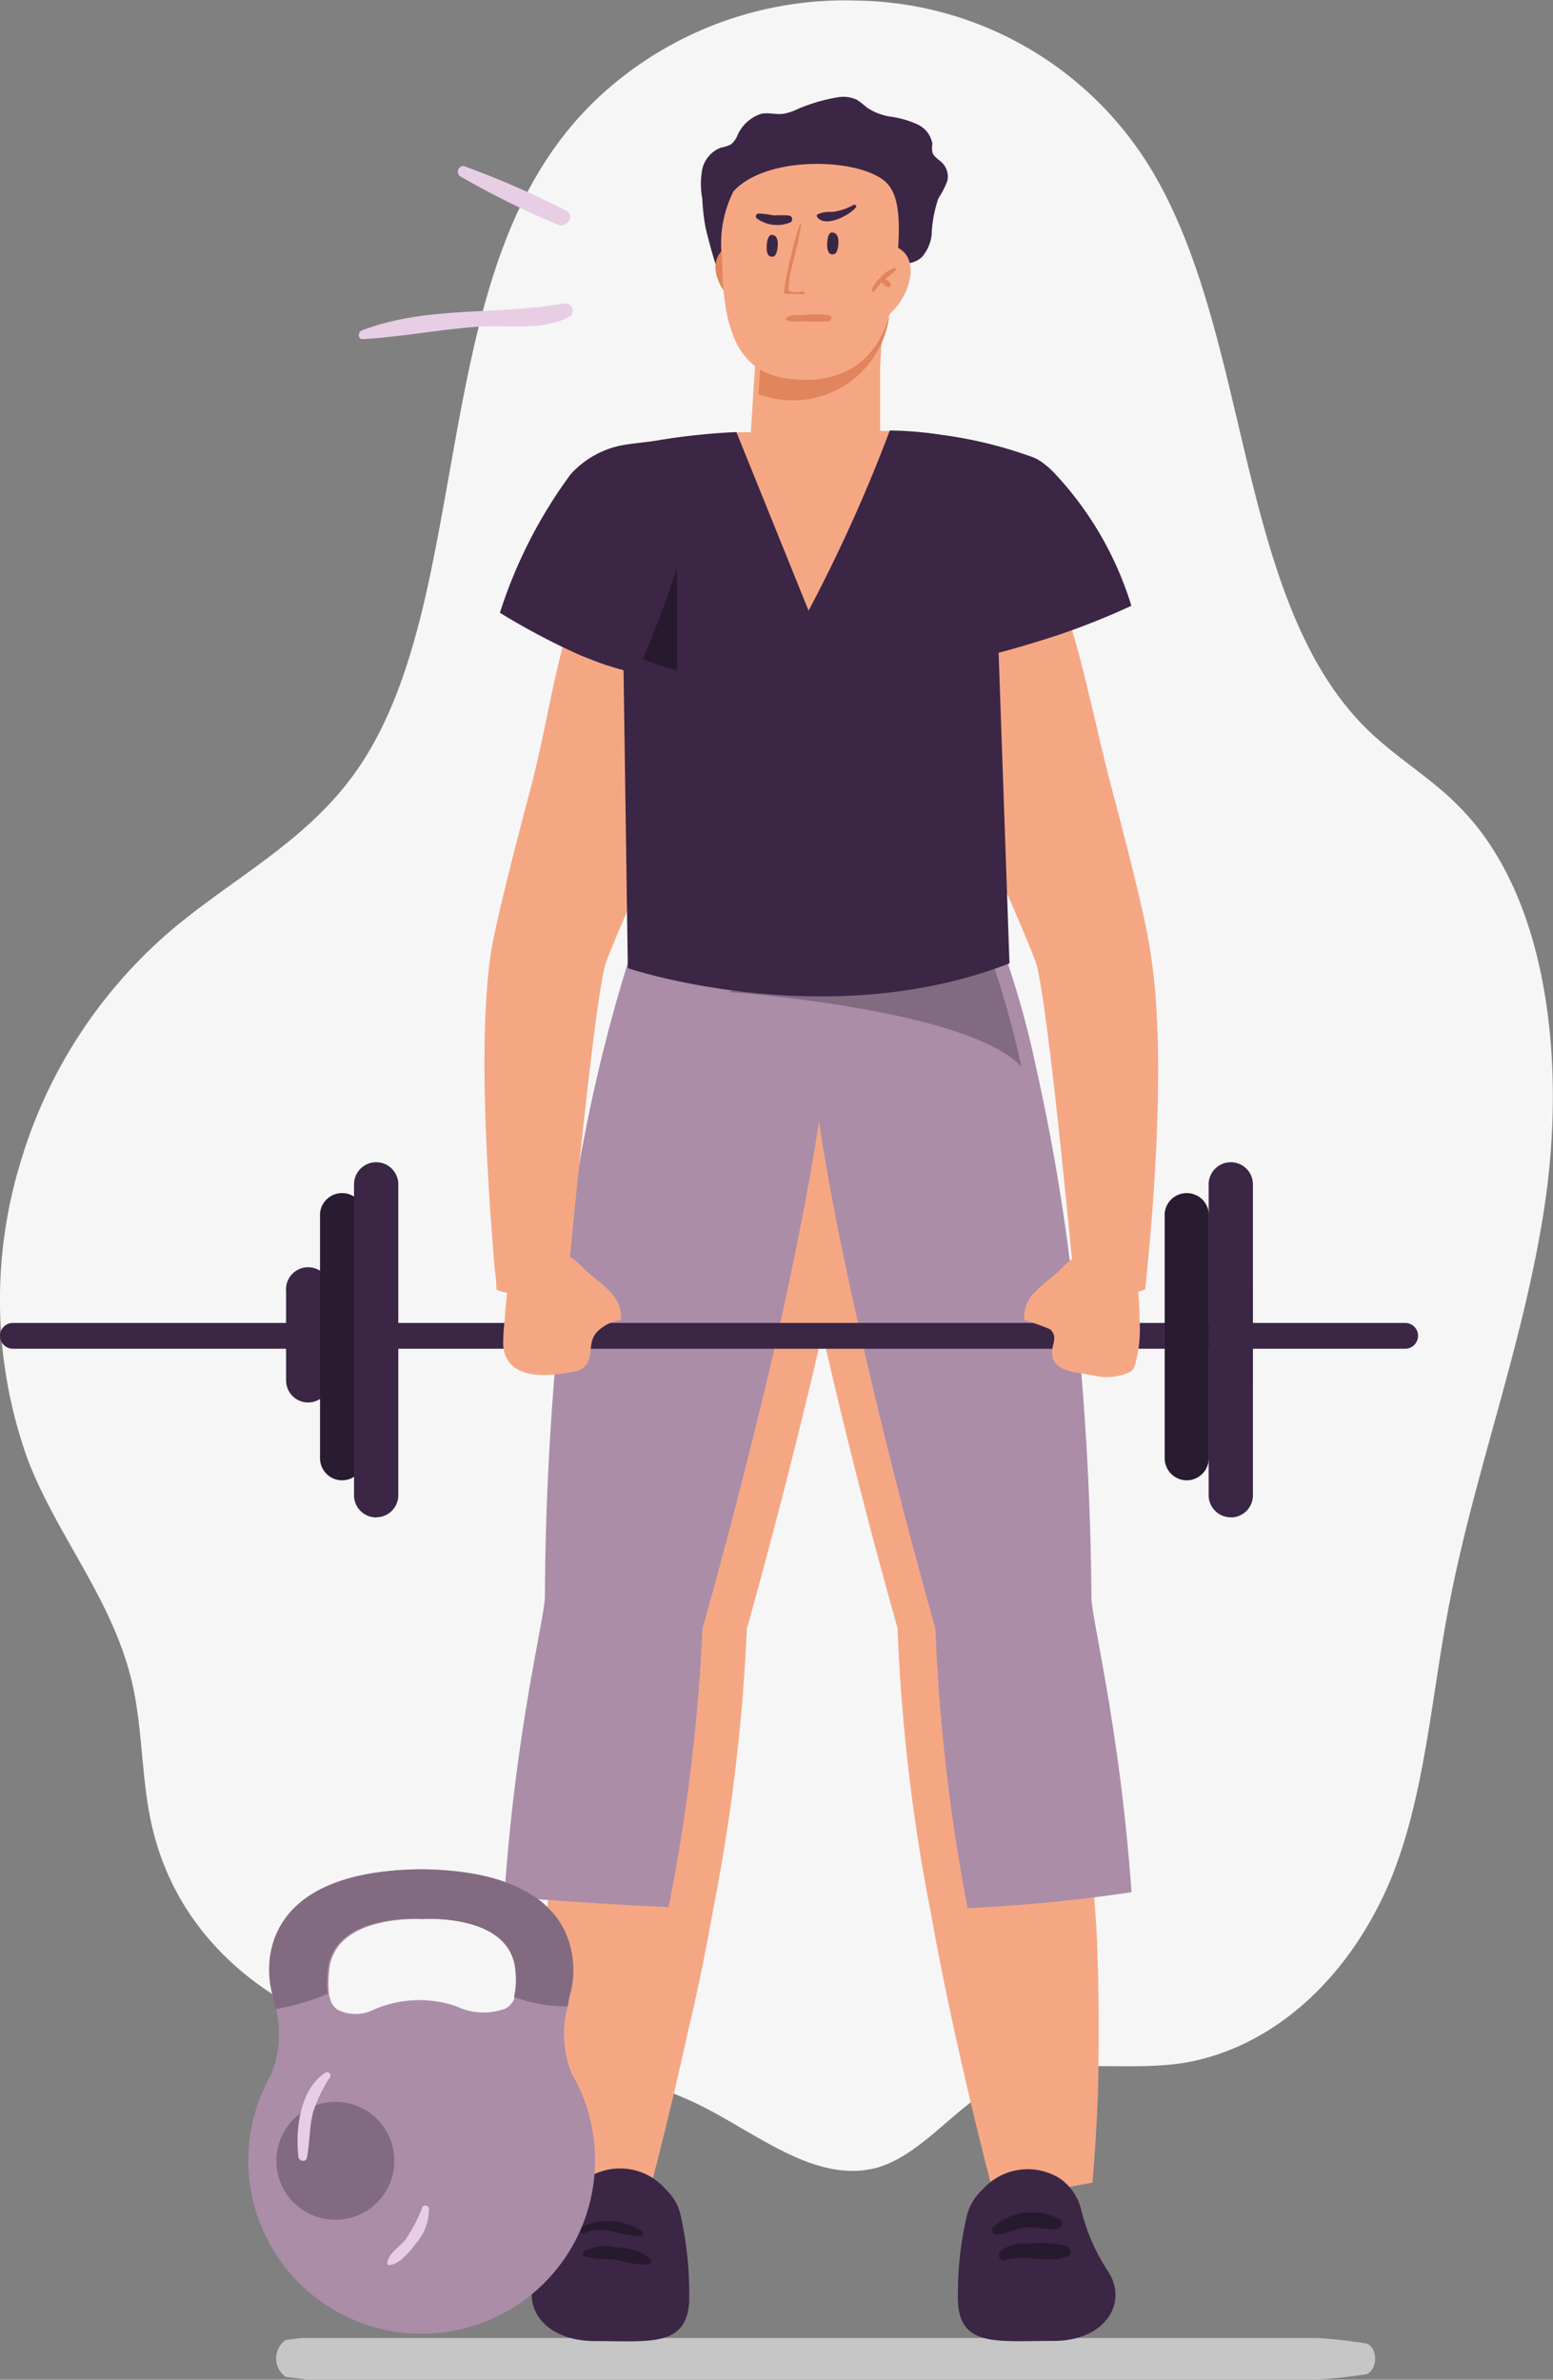 <svg xmlns="http://www.w3.org/2000/svg" width="55.46" height="85" viewBox="0 0 55.46 85">
  <rect x="0" y="0" width="55.46" height="85" fill="#808080" stroke="none"/>
  <g id="Layer_3" data-name="Layer 3" transform="translate(0.004 0.022)">
    <g id="Layer_1" data-name="Layer 1" transform="translate(-0.004 -0.022)">
      <path id="Path_192" data-name="Path 192" d="M53.058,120.62c-.542-.083-1.079-.146-1.626-.18H15.113l-.552.069a.809.809,0,0,0,0,1.317l.8.1H51.447c.542-.042,1.084-.1,1.621-.18.222,0,.4-.26.4-.572S53.28,120.616,53.058,120.62Z" transform="translate(-4.36 -36.93)" fill="#c6c6c6"/>
      <path id="Path_193" data-name="Path 193" d="M15.87,17.844c-.619,3.418-1.3,6.995-3.105,9.608s-4.526,3.91-6.8,5.879A17.415,17.415,0,0,0,.7,41.588,16.851,16.851,0,0,0,1,52.146c1.076,2.773,3.062,5.019,3.735,8.028.355,1.608.312,3.328.667,4.936,1.023,4.631,4.984,7.085,8.665,7.861s7.535.485,11.028,2.253c2.045,1.04,4.112,2.773,6.254,2.17,1.545-.464,2.691-2.08,4.166-2.891,2.088-1.151,4.483-.492,6.738-.839,3.144-.519,5.9-2.958,7.406-6.551,1.2-2.939,1.437-6.343,2.04-9.567.926-4.95,2.729-9.581,3.466-14.558s.145-10.808-2.906-14.038c-1.076-1.165-2.449-1.906-3.568-3.05-4.564-4.645-4.026-14-7.6-19.9a12.481,12.481,0,0,0-10.447-6,12.913,12.913,0,0,0-8.956,3.168C17.651,6.69,16.9,12.146,15.87,17.844Z" transform="translate(0.004 0.022)" fill="#f6f6f6"/>
      <path id="Path_194" data-name="Path 194" d="M50.018,50.043c-.049.984-.18,2.135-.36,3.383-.333,2.232-.846,4.77-1.386,7.237C46.989,66.321,45.5,71.555,45.5,71.555A66.669,66.669,0,0,1,44.313,81.5c-.062.36-.132.693-.194,1.068-.222,1.137-.444,2.232-.693,3.251-.79,3.6-1.5,6.2-1.5,6.2l-3.466-.652c-.159-1.962-.222-3.827-.222-5.546,0-1.1,0-2.135.076-3.133,0-.527.055-1.033.09-1.525.4-5.969,1.435-9.92,1.449-10.711a102.408,102.408,0,0,1,.582-10.447,57.623,57.623,0,0,1,2.468-12.478c2.232-5.137,5.588-4.783,6.69-1a10.856,10.856,0,0,1,.423,3.515Z" transform="translate(-18.829 -13.383)" fill="#f5a784"/>
      <path id="Path_195" data-name="Path 195" d="M65.893,86.861c0,1.386-.09,2.912-.215,4.458l-3.466.652s-.61-2.225-1.324-5.435c-.263-1.172-.541-2.475-.8-3.854-.076-.4-.146-.79-.222-1.192a66.143,66.143,0,0,1-1.151-9.983S57.2,66.236,55.938,60.552c-.548-2.44-1.061-4.964-1.386-7.175-.187-1.255-.312-2.406-.36-3.383a10.835,10.835,0,0,1,.36-3.529c1.123-3.785,4.465-4.159,6.69,1a56.985,56.985,0,0,1,2.461,12.4,105.155,105.155,0,0,1,.6,10.51c0,.783,1.019,4.666,1.435,10.551,0,.492.069.991.09,1.511Q65.92,84.538,65.893,86.861Z" transform="translate(-26.663 -13.361)" fill="#f5a784"/>
      <path id="Path_196" data-name="Path 196" d="M60.932,80.954a57.157,57.157,0,0,1-5.851.568,66.142,66.142,0,0,1-1.151-9.983s-1.511-5.269-2.773-10.953c-.548-2.44-1.061-4.964-1.386-7.175-.333,2.232-.846,4.77-1.386,7.237-1.283,5.657-2.773,10.891-2.773,10.891A66.671,66.671,0,0,1,44.4,81.487c-2.156-.1-4.159-.236-5.865-.374.4-5.969,1.435-9.92,1.449-10.711a102.4,102.4,0,0,1,.582-10.447,57.623,57.623,0,0,1,2.468-12.478c2.232-5.137,5.546-4.783,6.69-1,.853-2.891,3-3.771,4.964-1.747A9.186,9.186,0,0,1,56.419,47.5a33.053,33.053,0,0,1,1.1,3.972A73.185,73.185,0,0,1,58.9,59.9a105.162,105.162,0,0,1,.6,10.51C59.5,71.186,60.516,75.082,60.932,80.954Z" transform="translate(-20.524 -13.368)" fill="#ab8da8"/>
      <path id="Path_197" data-name="Path 197" d="M61.311,51.968C59.37,49.888,50.85,49.3,50.85,49.3l7.626-4.049A9.186,9.186,0,0,1,60.2,48.023a33.055,33.055,0,0,1,1.109,3.945Z" transform="translate(-24.833 -13.866)" fill="#826b80"/>
      <path id="Path_198" data-name="Path 198" d="M41.792,116.362a.561.561,0,0,1,0,.111c-.118,1.594-1.386,1.386-3.348,1.386-1.539,0-2.357-.86-2.267-1.789a1.6,1.6,0,0,1,.291-.776,7.258,7.258,0,0,0,.971-2.246,1.685,1.685,0,0,1,.568-.908,2.157,2.157,0,0,1,2.96.312,1.747,1.747,0,0,1,.513.887A12.77,12.77,0,0,1,41.792,116.362Z" transform="translate(-17.18 -34.239)" fill="#3b2645"/>
      <path id="Path_199" data-name="Path 199" d="M68.514,117.877c-1.976,0-3.328.229-3.355-1.49a1.019,1.019,0,0,1,0-.146,12.187,12.187,0,0,1,.305-2.773,1.9,1.9,0,0,1,.582-1.005,2.156,2.156,0,0,1,2.738-.4,1.893,1.893,0,0,1,.77,1.1,7.009,7.009,0,0,0,.929,2.17,1.692,1.692,0,0,1,.222.43C71.058,116.775,70.24,117.9,68.514,117.877Z" transform="translate(-30.951 -34.263)" fill="#3b2645"/>
      <path id="Path_200" data-name="Path 200" d="M56.349,10.7a1.5,1.5,0,0,0,.354-.776,4.52,4.52,0,0,1,.243-1.331,3.12,3.12,0,0,0,.319-.624.693.693,0,0,0-.187-.645c-.125-.125-.291-.208-.347-.374a.894.894,0,0,1,0-.305.936.936,0,0,0-.534-.693,3.355,3.355,0,0,0-.922-.27,2.08,2.08,0,0,1-.894-.34,3.119,3.119,0,0,0-.347-.27,1.172,1.172,0,0,0-.714-.083,6.239,6.239,0,0,0-1.386.409,1.99,1.99,0,0,1-.506.173c-.263.042-.541-.049-.8,0a1.386,1.386,0,0,0-.873.811.88.88,0,0,1-.215.284,1.338,1.338,0,0,1-.367.118,1.081,1.081,0,0,0-.659.763,2.87,2.87,0,0,0,0,1.061,7.577,7.577,0,0,0,.118,1.04c.693,2.856.915,2.038.915,2.038.693-.062,1.435-.139,2.149-.215.964-.1,1.927-.215,2.884-.354.381-.062.763-.139,1.144-.194A.915.915,0,0,0,56.349,10.7Z" transform="translate(-23.434 -1.509)" fill="#3b2645"/>
      <path id="Path_201" data-name="Path 201" d="M49.146,12.8a.763.763,0,0,0-1.22.055c-.589.756.5,2.135,1.3,2.17A17.046,17.046,0,0,0,49.146,12.8Z" transform="translate(-22.208 -3.825)" fill="#e0855c"/>
      <path id="Path_202" data-name="Path 202" d="M59.535,22.176a43.029,43.029,0,0,0-1.865,6.149c-.055.27-.1.527-.153.79s-.069.444-.1.652a2.891,2.891,0,0,1-.055.492c-.222,2.114-.638,8.028-.693,9.012a1.089,1.089,0,0,1,0,.139,24.435,24.435,0,0,1-11.307.354,1.72,1.72,0,0,0-.042-.312C45.2,38.467,44,28.006,43.937,27.583c-.243-2.482-.423-4.776-.437-6.2,0-.208.187-.326.464-.4.444-.132,1.075-.153,1.574-.243a23.4,23.4,0,0,1,2.773-.291h.541l.18-2.828a1.913,1.913,0,0,0,.277.042,4.984,4.984,0,0,0,.541.042,6.523,6.523,0,0,0,.659-.035.757.757,0,0,0,.305-.042l.416-.076a5.3,5.3,0,0,0,.638-.2.867.867,0,0,0,.187-.069H52.1l.146-.055A5.192,5.192,0,0,0,53,16.81c.132-.083.25-.159.333-.222l.062-.049a.978.978,0,0,0,.125-.1l.076-.062v.187q-.1.811-.125,1.629v2.211h.444a13.214,13.214,0,0,1,1.726.153,14.856,14.856,0,0,1,3.161.763,3.182,3.182,0,0,1,.367.173C59.3,21.579,59.583,22.03,59.535,22.176Z" transform="translate(-22.039 -5.01)" fill="#f5a784"/>
      <path id="Path_203" data-name="Path 203" d="M56.019,16.34a3.466,3.466,0,0,1-4.659,2.731l.09-1.47A5.719,5.719,0,0,0,56.019,16.34Z" transform="translate(-24.271 -4.997)" fill="#e0855c"/>
      <path id="Path_204" data-name="Path 204" d="M49.692,9.405a4.143,4.143,0,0,0-.4,2.44c0,3.189.977,4.159,2.614,4.277s3.314-.548,3.57-3.515c.132-1.477.277-2.849-.277-3.466C54.365,8.213,50.905,8.067,49.692,9.405Z" transform="translate(-23.499 -2.569)" fill="#f5a784"/>
      <path id="Path_205" data-name="Path 205" d="M57.774,13.483s.458-1.338,1.262-.659-.215,2.7-1.386,2.586C57.614,15.411,57.4,13.948,57.774,13.483Z" transform="translate(-26.803 -3.86)" fill="#f5a784"/>
      <path id="Path_206" data-name="Path 206" d="M58.834,13.789a1.1,1.1,0,0,0-.471.326,1.276,1.276,0,0,0-.333.458c0,.055.055.083.09.049s.173-.215.27-.319a.582.582,0,0,0,.236.173c.069,0,.125-.062.09-.125a.582.582,0,0,0-.194-.173,3.133,3.133,0,0,0,.367-.3.055.055,0,0,0-.055-.09Z" transform="translate(-26.907 -4.214)" fill="#e0855c"/>
      <path id="Path_207" data-name="Path 207" d="M51.192,12.849s-.27.111-.243-.374.222-.388.222-.388.194,0,.173.374S51.192,12.849,51.192,12.849Z" transform="translate(-23.569 -3.69)" fill="#3b2645"/>
      <path id="Path_208" data-name="Path 208" d="M55.219,12.728s-.27.111-.25-.381.222-.381.222-.381.194,0,.18.374S55.219,12.728,55.219,12.728Z" transform="translate(-25.43 -3.652)" fill="#3b2645"/>
      <path id="Path_209" data-name="Path 209" d="M52.856,13.939c-.139,0-.451.076-.527-.069a4.16,4.16,0,0,1,.173-1,13.422,13.422,0,0,0,.284-1.331h-.055a15.73,15.73,0,0,0-.562,2.4.076.076,0,0,0,.069.09h.61C52.911,14.07,52.932,13.939,52.856,13.939Z" transform="translate(-24.173 -3.525)" fill="#e0855c"/>
      <path id="Path_210" data-name="Path 210" d="M51.581,11.049a4.062,4.062,0,0,0-.506,0,3.6,3.6,0,0,0-.541-.069.1.1,0,0,0-.069.18,1.241,1.241,0,0,0,1.151.153.133.133,0,0,0-.035-.263Z" transform="translate(-23.432 -3.353)" fill="#3b2645"/>
      <path id="Path_211" data-name="Path 211" d="M55.827,10.529a2.017,2.017,0,0,1-.776.257,1.023,1.023,0,0,0-.527.09.076.076,0,0,0,0,.09c.277.4,1.179-.069,1.386-.354C55.945,10.557,55.875,10.515,55.827,10.529Z" transform="translate(-25.34 -3.214)" fill="#3b2645"/>
      <path id="Path_212" data-name="Path 212" d="M54.006,16.2a3.265,3.265,0,0,0-.9,0c-.208,0-.5-.035-.645.132.166.153.444.09.645.083a4.853,4.853,0,0,0,.9,0,.107.107,0,0,0,0-.215Z" transform="translate(-24.416 -4.944)" fill="#e0855c"/>
      <path id="Path_213" data-name="Path 213" d="M67.507,69.062H17.794a.464.464,0,0,1-.464-.464.458.458,0,0,1,.464-.458H67.507a.458.458,0,0,1,.464.458.464.464,0,0,1-.464.464Z" transform="translate(-17.33 -20.887)" fill="#3b2645"/>
      <path id="Path_214" data-name="Path 214" d="M19.882,70.1a.79.79,0,0,1-.783-.79V66.128a.79.79,0,1,1,1.574,0V69.31A.79.79,0,0,1,19.882,70.1Z" transform="translate(-8.883 -20.005)" fill="#3b2645"/>
      <path id="Path_215" data-name="Path 215" d="M22.16,71.712a.79.79,0,0,1-.79-.79V62.173a.79.79,0,0,1,1.574,0v8.749a.79.79,0,0,1-.783.79Z" transform="translate(-9.941 -18.837)" fill="#291b30"/>
      <path id="Path_216" data-name="Path 216" d="M24.43,72.546a.79.79,0,0,1-.79-.8V60.65a.79.79,0,0,1,1.581,0V71.742a.79.79,0,0,1-.79.8Z" transform="translate(-10.997 -18.347)" fill="#3b2645"/>
      <path id="Path_217" data-name="Path 217" d="M86.1,70.1a.79.79,0,0,0,.783-.79V66.128a.79.79,0,1,0-1.574,0V69.31a.79.79,0,0,0,.79.79Z" transform="translate(-42.141 -20.005)" fill="#3b2645"/>
      <path id="Path_218" data-name="Path 218" d="M83.823,71.712a.79.79,0,0,0,.79-.79V62.173a.79.79,0,0,0-1.574,0v8.749a.79.79,0,0,0,.783.79Z" transform="translate(-41.446 -18.837)" fill="#291b30"/>
      <path id="Path_219" data-name="Path 219" d="M81.538,72.546a.79.79,0,0,0,.763-.8V60.65a.79.79,0,1,0-1.581,0V71.742a.79.79,0,0,0,.818.8Z" transform="translate(-37.557 -18.347)" fill="#3b2645"/>
      <path id="Path_220" data-name="Path 220" d="M43.54,28.8a14,14,0,0,1-1.2,2.912c-.208.423-1.04,2.225-1.068,2.295-1.3,2.863-3.12,7.023-3.251,7.508-.43,1.6-1.3,10.891-1.3,10.9a2.24,2.24,0,0,1-2.579.693,6,6,0,0,0-.069-.763c-.159-2.073-.652-7.848-.125-11.314.153-.957.728-3.258,1.421-5.865.562-2.156.811-4.159,1.49-6.239a17.047,17.047,0,0,1,2.523-4.943A3.314,3.314,0,0,1,40.954,23c.263,0,.374.333.6.43a2.967,2.967,0,0,1,1.435,1.386A6.038,6.038,0,0,1,43.54,28.8Z" transform="translate(-16.41 -7.04)" fill="#f5a784"/>
      <path id="Path_221" data-name="Path 221" d="M34.062,66.835c0-.319.062-.638.076-.943v-.811a2.031,2.031,0,0,1,2.329-.374,4.554,4.554,0,0,1,.471.43c.277.263.61.478.873.77a1.241,1.241,0,0,1,.388,1.019,1.387,1.387,0,0,0-.873.444c-.263.326-.153.624-.277.984s-.437.4-.742.444c-.922.159-2.2.208-2.309-.971A6.842,6.842,0,0,1,34.062,66.835Z" transform="translate(-16.028 -19.769)" fill="#f5a784"/>
      <path id="Path_222" data-name="Path 222" d="M70.756,52.469c-.042.485-.076.763-.076.763a2.228,2.228,0,0,1-2.579-.693s-.867-9.3-1.3-10.9c-.069-.27-.631-1.581-1.324-3.175s-2.925-6.475-2.995-6.627a13.289,13.289,0,0,1-1.2-2.912,5.99,5.99,0,0,1,.548-3.945,2.953,2.953,0,0,1,1.442-1.386,1.428,1.428,0,0,1,.693-.146,1.144,1.144,0,0,1,.222.042,1.5,1.5,0,0,1,.367.173,3.036,3.036,0,0,1,.485.409,12.083,12.083,0,0,1,2.773,4.763c.693,2.128,1.123,4.416,1.664,6.468.693,2.607,1.262,4.908,1.386,5.865C71.45,44.628,70.964,50.4,70.756,52.469Z" transform="translate(-29.784 -7.178)" fill="#f5a784"/>
      <path id="Path_223" data-name="Path 223" d="M73.3,66.835c0-.347-.035-.693-.042-.943v-.811a2.038,2.038,0,0,0-2.329-.374,3.466,3.466,0,0,0-.471.43c-.284.263-.61.478-.873.77a1.248,1.248,0,0,0-.4,1.019,7.272,7.272,0,0,1,.929.326c.27.27.069.506.062.818,0,.437.305.582.693.693l.8.139a1.983,1.983,0,0,0,1.255-.111.381.381,0,0,0,.153-.125.5.5,0,0,0,.069-.166,4.624,4.624,0,0,0,.146-1.664Z" transform="translate(-32.606 -19.77)" fill="#f5a784"/>
      <path id="Path_224" data-name="Path 224" d="M56.059,30.1l.388,11.092c-6.544,2.551-13.629.173-13.629.173l-.153-10.641-.215-.062a9.071,9.071,0,0,1-1.005-.347c-.2-.076-.409-.159-.61-.257A24.664,24.664,0,0,1,38.25,28.67a17.047,17.047,0,0,1,2.523-4.943,3.314,3.314,0,0,1,1.574-.977c.444-.125,1.075-.153,1.574-.243a23.4,23.4,0,0,1,2.773-.291l2.579,6.378a55.627,55.627,0,0,0,2.9-6.433h.118a13.213,13.213,0,0,1,1.726.153,15.3,15.3,0,0,1,3.161.763,1.5,1.5,0,0,1,.367.173,3.037,3.037,0,0,1,.485.409A12.083,12.083,0,0,1,60.8,28.42a26.031,26.031,0,0,1-2.62,1.047C57,29.855,56.059,30.1,56.059,30.1Z" transform="translate(-20.397 -6.783)" fill="#3b2645"/>
      <path id="Path_225" data-name="Path 225" d="M44.08,29.23V32.9l-.215-.062a9.071,9.071,0,0,1-1.005-.347C43.553,30.922,44.08,29.23,44.08,29.23Z" transform="translate(-19.906 -8.951)" fill="#27192e"/>
      <path id="Path_226" data-name="Path 226" d="M41.036,114.753a2.233,2.233,0,0,0-2.163-.118.125.125,0,0,0,0,.118v.042c0,.049.076.069.118.049h.049a.943.943,0,0,1,.409-.125,2.016,2.016,0,0,1,.541.055,5.136,5.136,0,0,0,1.019.173A.107.107,0,0,0,41.036,114.753Z" transform="translate(-18.137 -35.077)" fill="#27192e"/>
      <path id="Path_227" data-name="Path 227" d="M41.467,116.16a1.754,1.754,0,0,0-1.151-.4,1.816,1.816,0,0,0-1.2.125c-.055.042-.083.146,0,.18a3.266,3.266,0,0,0,1.012.1,5.588,5.588,0,0,0,1.248.208.125.125,0,0,0,.09-.215Z" transform="translate(-18.252 -35.479)" fill="#27192e"/>
      <path id="Path_228" data-name="Path 228" d="M68.977,114.239a2.08,2.08,0,0,0-2.419.257c-.069.09,0,.27.111.256.36,0,.693-.215,1.061-.25s.749.1,1.116.055C68.984,114.544,69.116,114.357,68.977,114.239Z" transform="translate(-31.096 -34.944)" fill="#27192e"/>
      <path id="Path_229" data-name="Path 229" d="M69.416,115.659a3.9,3.9,0,0,0-1.449-.083,1.172,1.172,0,0,0-.936.284c-.1.125,0,.367.173.3.693-.243,1.511.125,2.211-.132a.194.194,0,0,0,0-.367Z" transform="translate(-31.319 -35.428)" fill="#27192e"/>
      <path id="Path_230" data-name="Path 230" d="M24.4,103.712l-.055-.1a3.854,3.854,0,0,1-.153-2.433,2.241,2.241,0,0,1,.111-.527c.215-.853.513-4.305-5.331-4.367-5.837.062-5.546,3.515-5.324,4.367.055.229.1.437.132.631a3.861,3.861,0,0,1-.173,2.329l-.049.083a6.191,6.191,0,1,0,10.842,0Zm-2.121-2.87a.347.347,0,0,1,0,.09.763.763,0,0,1-.3.326,2.253,2.253,0,0,1-1.775-.083,4.076,4.076,0,0,0-2.953.132,1.435,1.435,0,0,1-1.269,0,.735.735,0,0,1-.229-.263,1.608,1.608,0,0,1-.083-.291,3.875,3.875,0,0,1,0-.776c.125-2.128,3.355-1.906,3.355-1.906s3.237-.222,3.355,1.906a2.919,2.919,0,0,1-.1.873Z" transform="translate(-3.92 -29.519)" fill="#ab8da8"/>
      <path id="Path_231" data-name="Path 231" d="M24.632,100.657c-.049.187-.083.36-.111.527a5.3,5.3,0,0,1-1.913-.333,2.919,2.919,0,0,0,.049-.887c-.118-2.128-3.355-1.906-3.355-1.906s-3.231-.222-3.355,1.906a3.875,3.875,0,0,0,0,.776,8.762,8.762,0,0,1-1.865.548c-.035-.194-.076-.4-.132-.631-.222-.853-.513-4.305,5.324-4.367C25.145,96.352,24.847,99.8,24.632,100.657Z" transform="translate(-4.248 -29.522)" fill="#826b80"/>
      <circle id="Ellipse_11" data-name="Ellipse 11" cx="2.107" cy="2.107" r="2.107" transform="translate(9.869 75.073)" fill="#826b80"/>
      <path id="Path_232" data-name="Path 232" d="M16.312,106.769c-.894.562-1.075,2.038-.957,2.988,0,.159.263.229.305.042.1-.534.083-1.081.215-1.608a5.026,5.026,0,0,1,.61-1.269.118.118,0,0,0-.173-.153Z" transform="translate(-4.698 -32.73)" fill="#e8cee5"/>
      <path id="Path_233" data-name="Path 233" d="M27.34,113.735a.128.128,0,0,0-.236-.062,5.456,5.456,0,0,1-.617,1.179c-.222.256-.6.478-.638.832a.062.062,0,0,0,.055.055c.381,0,.756-.5.977-.776A1.872,1.872,0,0,0,27.34,113.735Z" transform="translate(-12.021 -34.836)" fill="#e8cee5"/>
      <path id="Path_234" data-name="Path 234" d="M31.964,15.608c-2.4.437-4.853.069-7.2.964-.153.062-.153.326.042.312,1.386-.076,2.773-.36,4.215-.451,1.019-.055,2.225.159,3.147-.347C32.436,15.933,32.242,15.552,31.964,15.608Z" transform="translate(-11.84 -4.771)" fill="#e8cee5"/>
      <path id="Path_235" data-name="Path 235" d="M34.748,10.112a32.582,32.582,0,0,0-3.6-1.567c-.215-.069-.333.25-.153.36a30.787,30.787,0,0,0,3.466,1.719C34.79,10.778,35.13,10.286,34.748,10.112Z" transform="translate(-14.554 -2.603)" fill="#e8cee5"/>
    </g>
  </g>
</svg>
